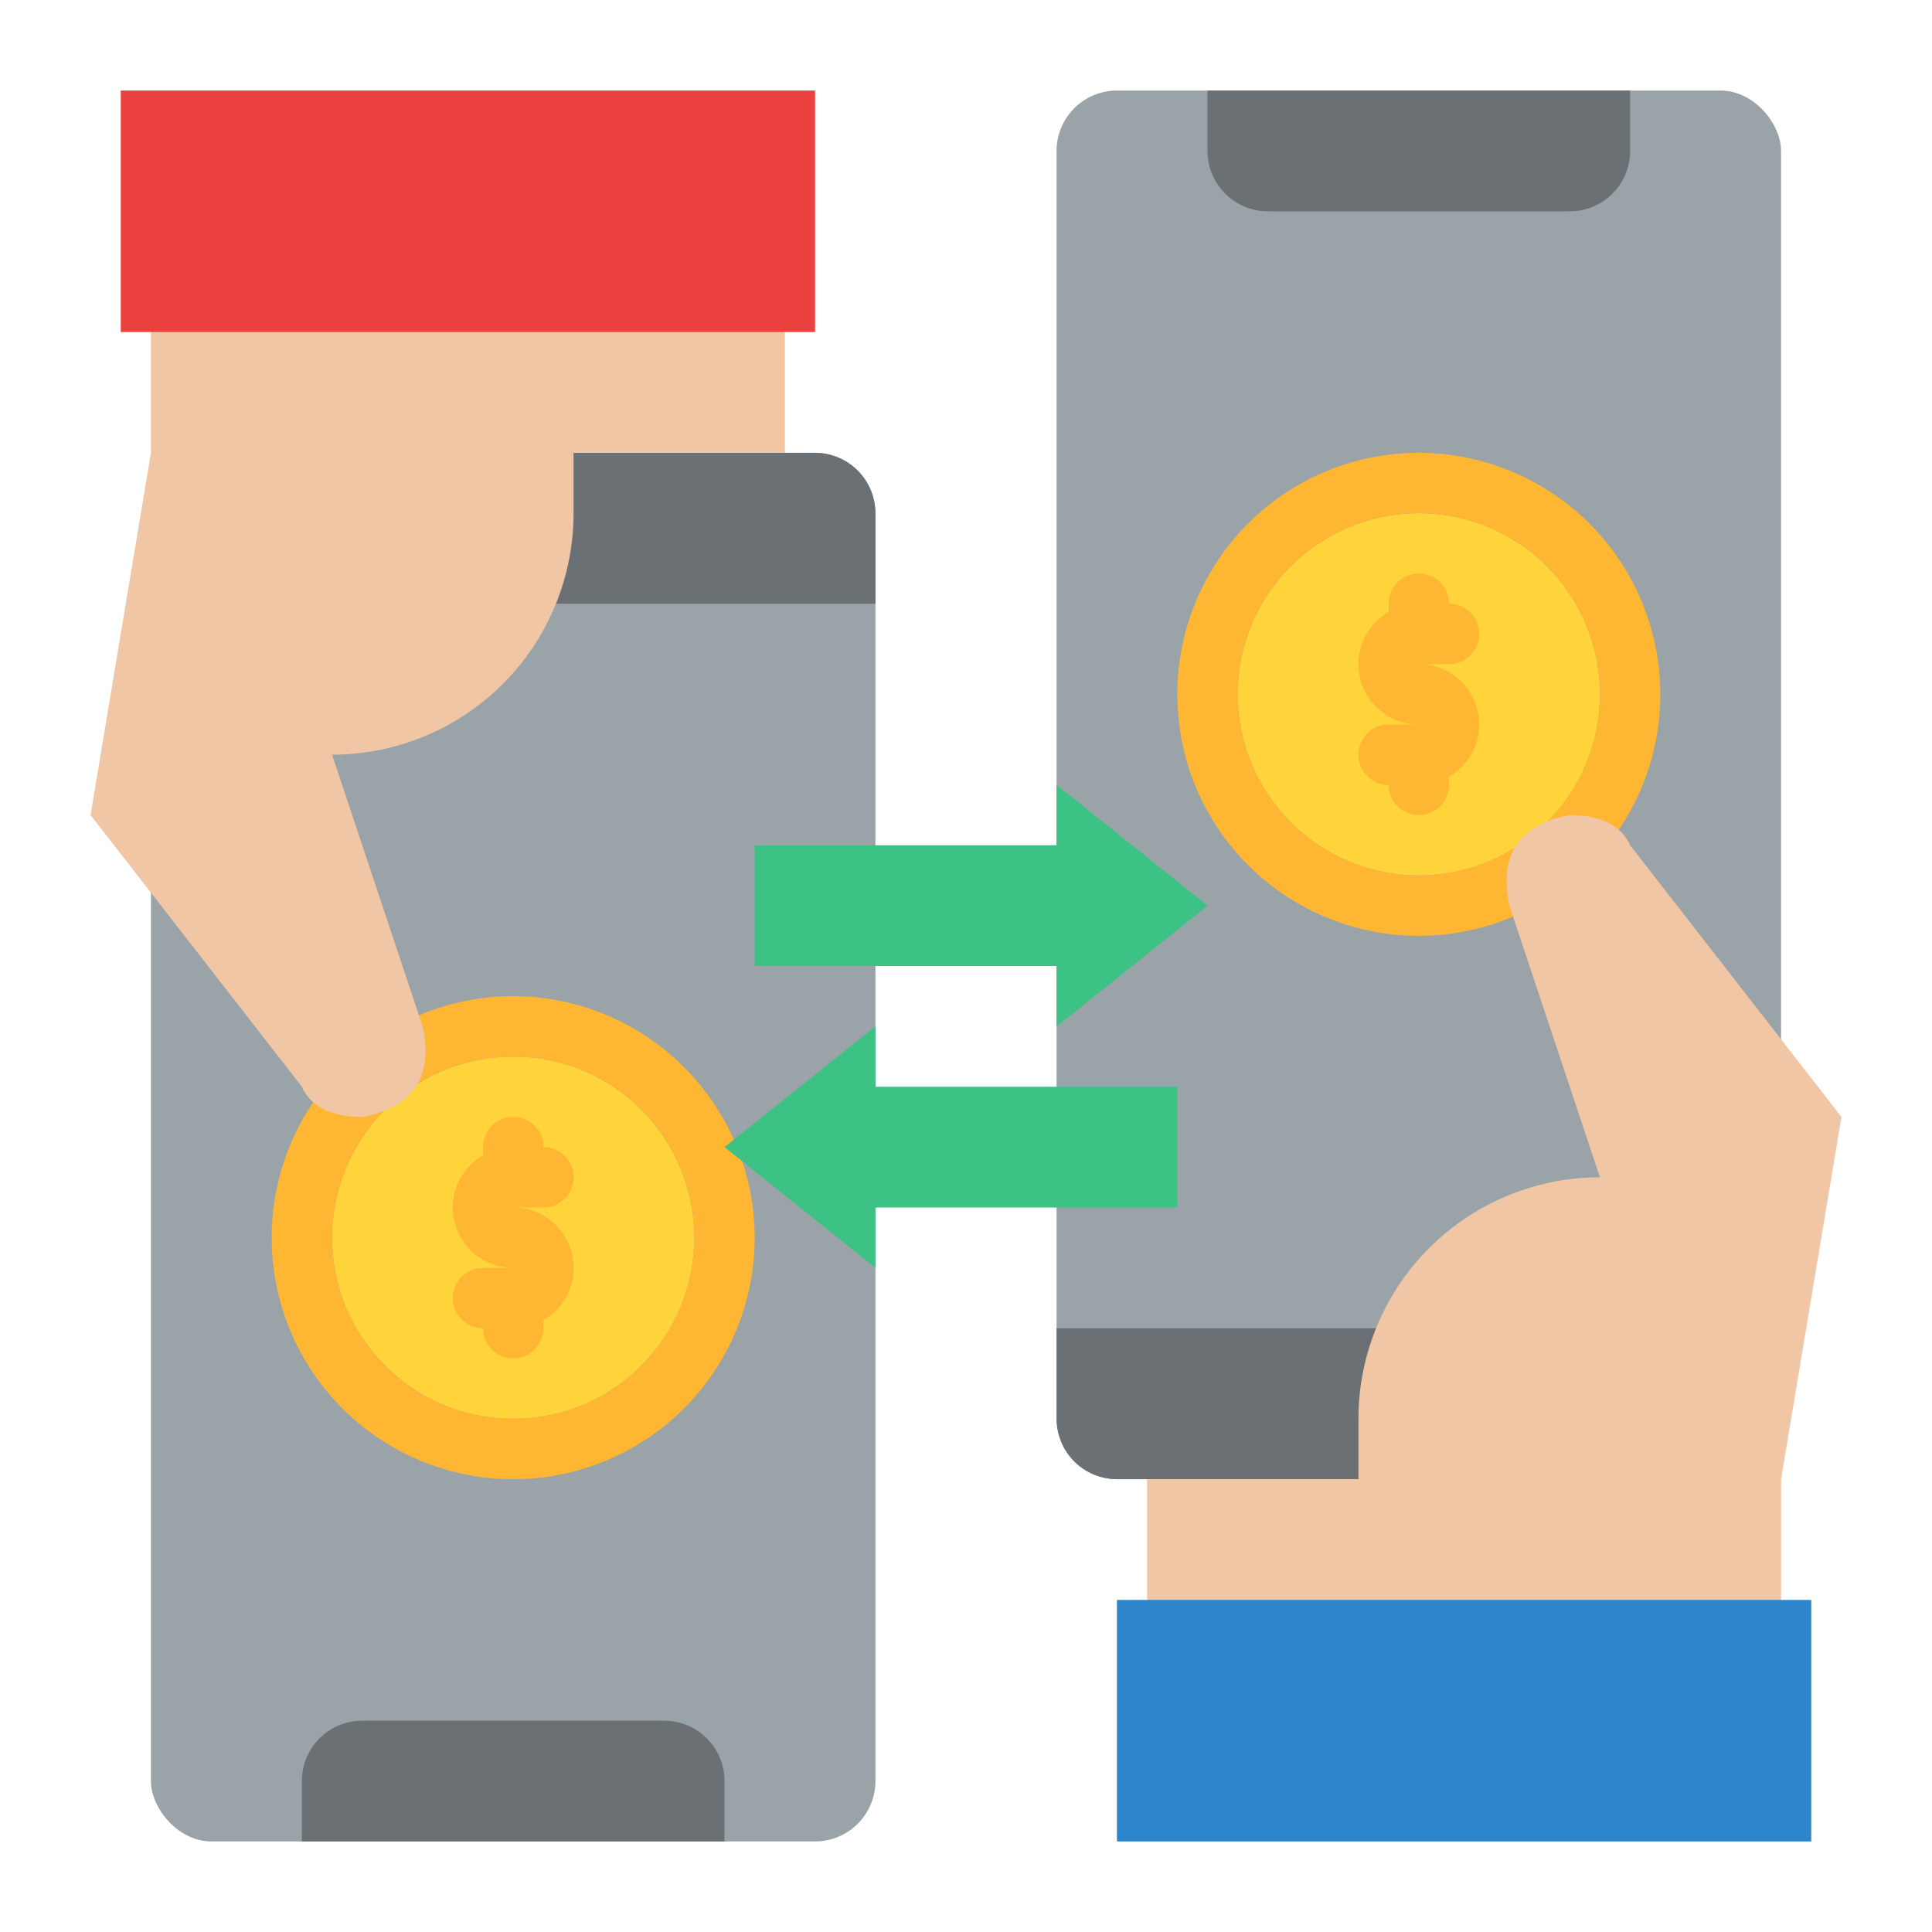 <svg id="Flat" height="512" viewBox="0 0 512 512" width="512" xmlns="http://www.w3.org/2000/svg"><rect fill="#9aa3a8" height="368" rx="16" width="192" x="280" y="24"/><path d="m296 352h160a16 16 0 0 1 16 16v24a0 0 0 0 1 0 0h-192a0 0 0 0 1 0 0v-24a16 16 0 0 1 16-16z" fill="#6a7073" transform="matrix(-1 0 0 -1 752 744)"/><circle cx="376" cy="184" fill="#ffd33a" r="48"/><path d="m376 120a64 64 0 1 0 64 64 64.072 64.072 0 0 0 -64-64zm0 112a48 48 0 1 1 48-48 48.051 48.051 0 0 1 -48 48z" fill="#ffb632"/><path d="m392 192a15.974 15.974 0 0 1 -8 13.84v2.16a8 8 0 0 1 -16 0 8 8 0 0 1 0-16h8a15.99 15.99 0 0 1 -8-29.84v-2.16a8 8 0 0 1 16 0 8 8 0 0 1 0 16h-8a16.021 16.021 0 0 1 16 16z" fill="#ffb632"/><rect fill="#9aa3a8" height="368" rx="16" transform="matrix(-1 0 0 -1 272 608)" width="192" x="40" y="120"/><path d="m56 120h160a16 16 0 0 1 16 16v24a0 0 0 0 1 0 0h-192a0 0 0 0 1 0 0v-24a16 16 0 0 1 16-16z" fill="#6a7073"/><circle cx="136" cy="328" fill="#ffd33a" r="48"/><path d="m136 264a64 64 0 1 0 64 64 64.072 64.072 0 0 0 -64-64zm0 112a48 48 0 1 1 48-48 48.051 48.051 0 0 1 -48 48z" fill="#ffb632"/><path d="m152 336a15.974 15.974 0 0 1 -8 13.84v2.16a8 8 0 0 1 -16 0 8 8 0 0 1 0-16h8a15.99 15.99 0 0 1 -8-29.84v-2.16a8 8 0 0 1 16 0 8 8 0 0 1 0 16h-8a16.021 16.021 0 0 1 16 16z" fill="#ffb632"/><path d="m96 456h80a16 16 0 0 1 16 16v16a0 0 0 0 1 0 0h-112a0 0 0 0 1 0 0v-16a16 16 0 0 1 16-16z" fill="#6a7073"/><path d="m280 272v-16h-80v-32h80v-16l40 32z" fill="#3dc285"/><path d="m232 272v16h80v32h-80v16l-40-32z" fill="#3dc285"/><path d="m336 24h80a16 16 0 0 1 16 16v16a0 0 0 0 1 0 0h-112a0 0 0 0 1 0 0v-16a16 16 0 0 1 16-16z" fill="#6a7073" transform="matrix(-1 0 0 -1 752 80)"/><path d="m472 448v-56l16-96-56-72c-2.708-6.093-9.332-8-16-8-16 3-18.342 13.462-16 24l24 72a64 64 0 0 0 -64 64v16h-56v56z" fill="#f0c6a4"/><path d="m296 424h184v64h-184z" fill="#2d85cc"/><path d="m40 64v56l-16 96 56 72c2.708 6.093 9.332 8 16 8 16-3 18.342-13.462 16-24l-24-72a64 64 0 0 0 64-64v-16h56v-56z" fill="#f0c6a4"/><path d="m32 24h184v64h-184z" fill="#eb423f" transform="matrix(-1 0 0 -1 248 112)"/></svg>